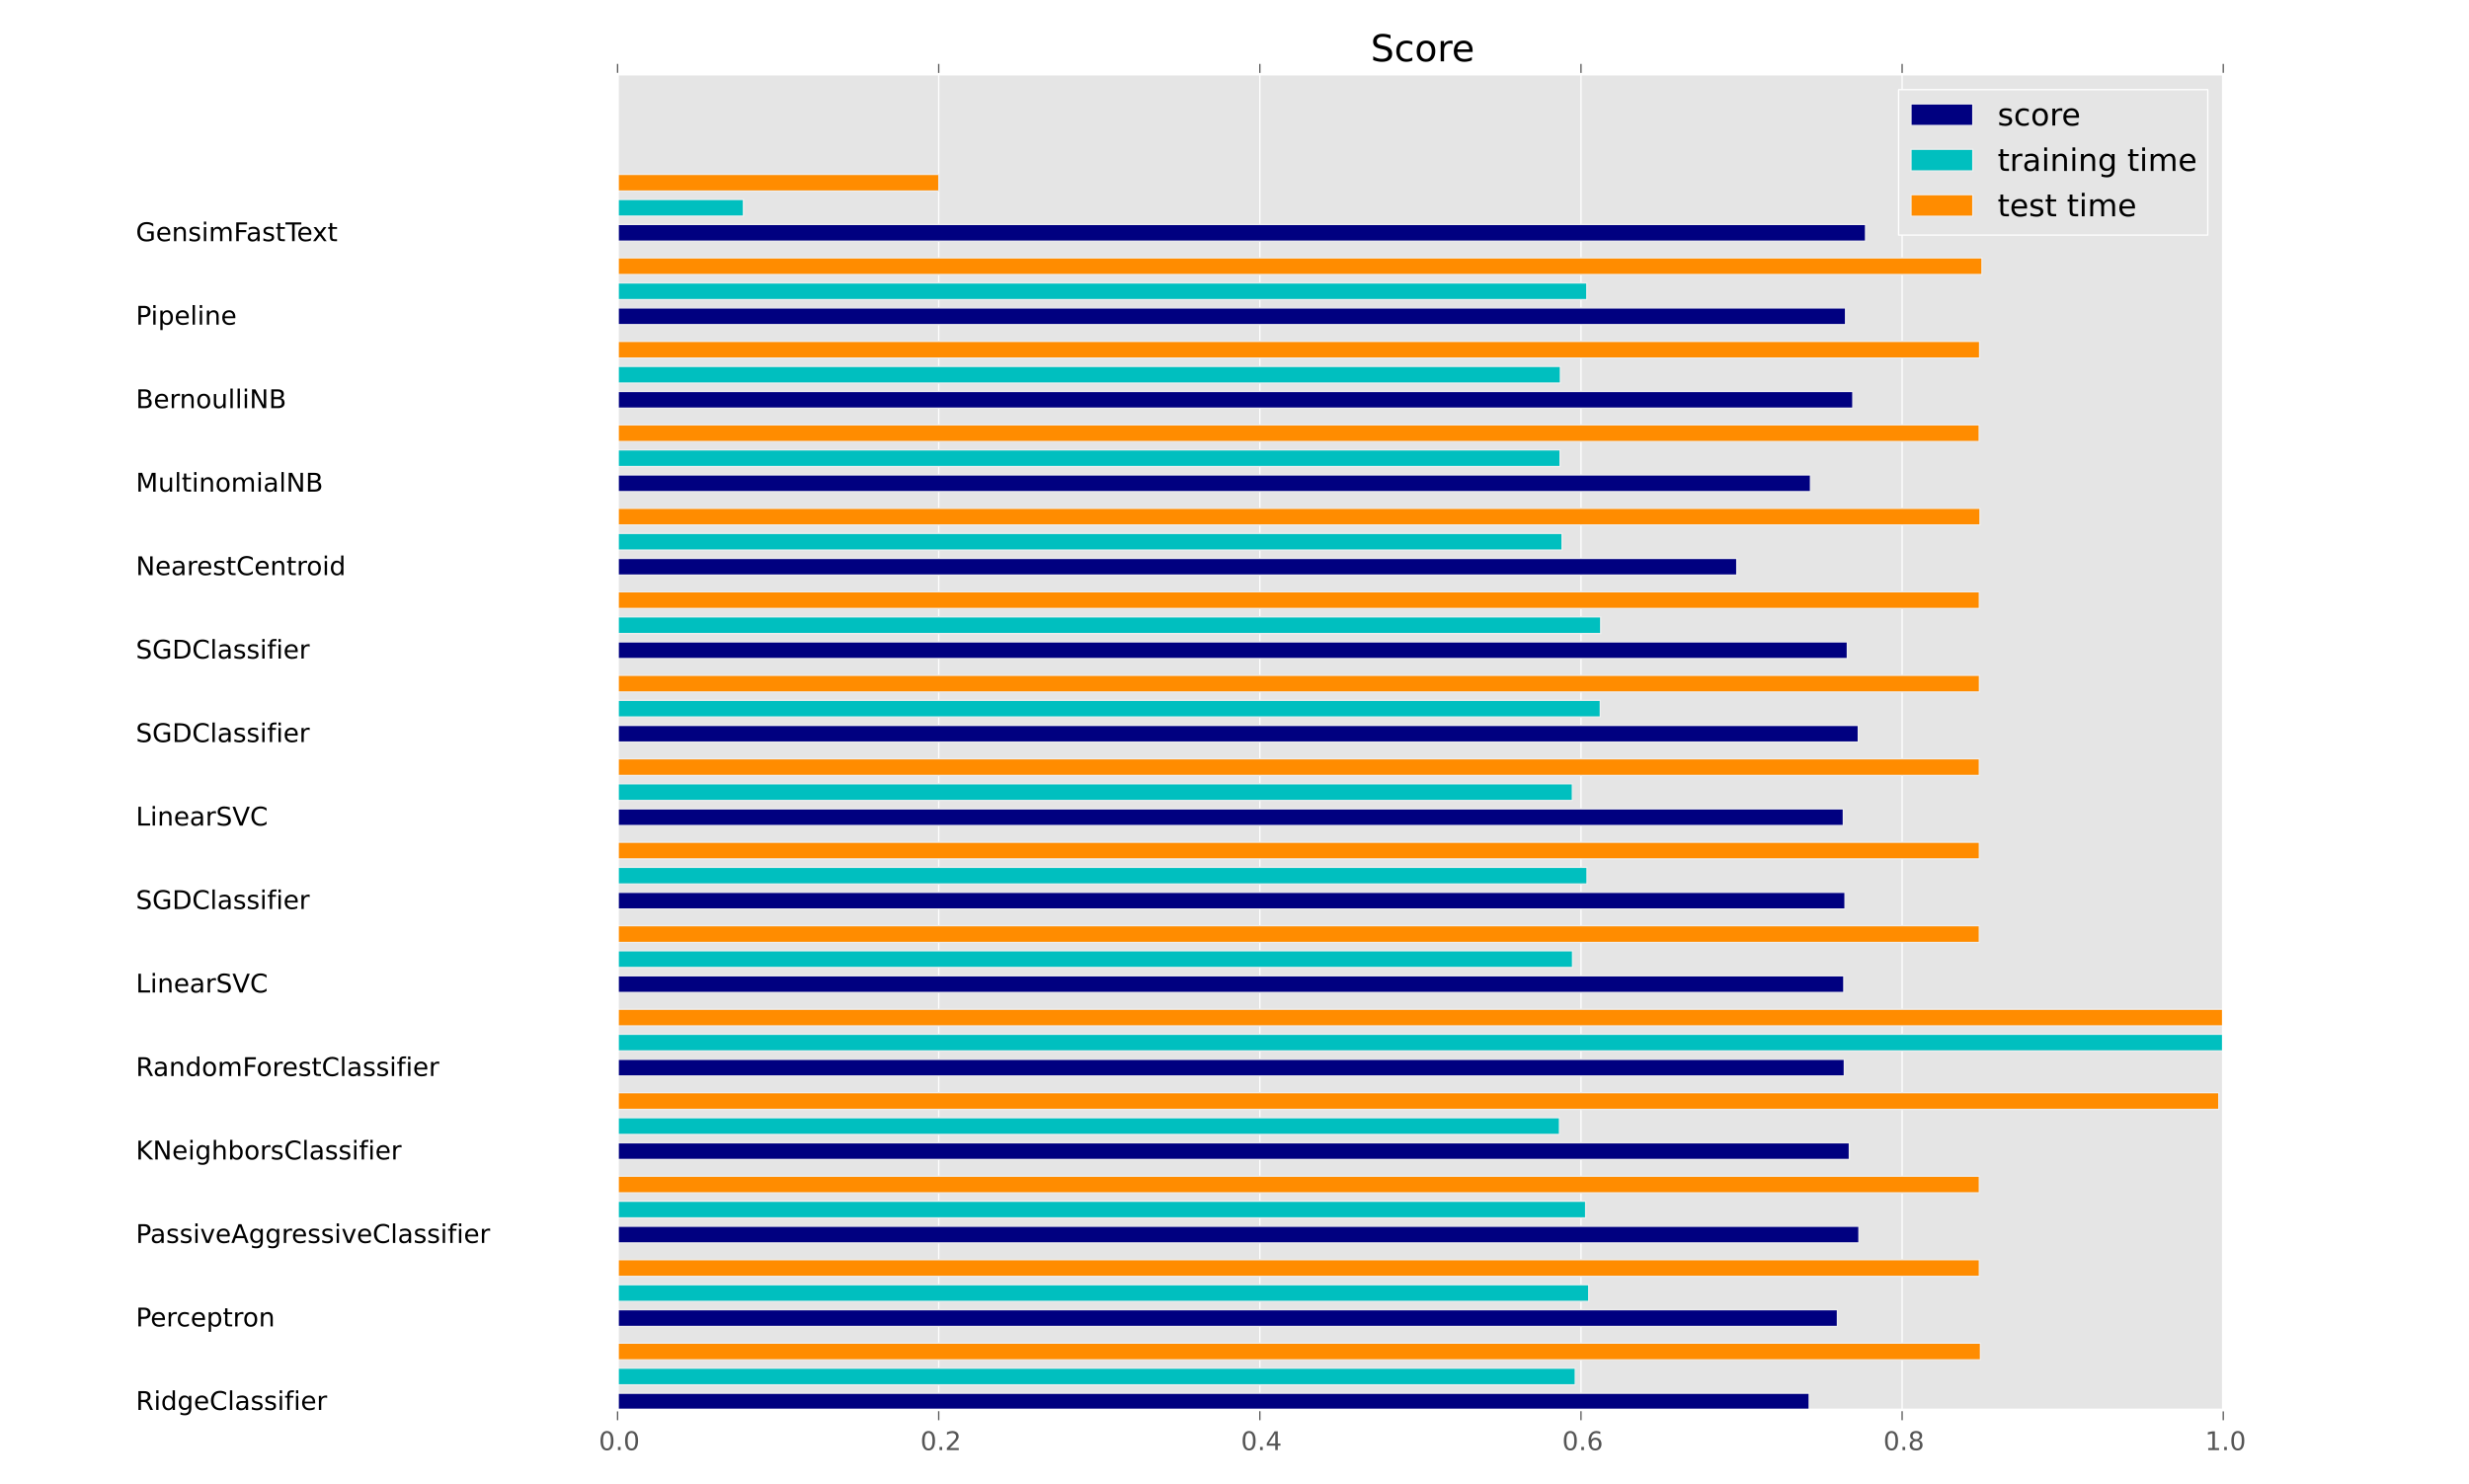<?xml version="1.0" encoding="utf-8" standalone="no"?>
<!DOCTYPE svg PUBLIC "-//W3C//DTD SVG 1.1//EN"
  "http://www.w3.org/Graphics/SVG/1.1/DTD/svg11.dtd">
<!-- Created with matplotlib (http://matplotlib.org/) -->
<svg height="576pt" version="1.1" viewBox="0 0 958 576" width="958pt" xmlns="http://www.w3.org/2000/svg" xmlns:xlink="http://www.w3.org/1999/xlink">
 <defs>
  <style type="text/css">
*{stroke-linecap:butt;stroke-linejoin:round;}
  </style>
 </defs>
 <g id="figure_1">
  <g id="patch_1">
   <path d="
M0 576
L958.5 576
L958.5 0
L0 0
z
" style="fill:#ffffff;"/>
  </g>
  <g id="axes_1">
   <g id="patch_2">
    <path d="
M239.625 547.2
L862.65 547.2
L862.65 28.8
L239.625 28.8
z
" style="fill:#e5e5e5;"/>
   </g>
   <g id="matplotlib.axis_1">
    <g id="xtick_1">
     <g id="line2d_1">
      <path clip-path="url(#pd16f9bd86c)" d="
M239.625 547.2
L239.625 28.8" style="fill:none;stroke:#ffffff;stroke-linecap:square;stroke-width:0.5;"/>
     </g>
     <g id="line2d_2">
      <defs>
       <path d="
M0 0
L0 4" id="m64c3aef5f4" style="stroke:#555555;stroke-width:0.5;"/>
      </defs>
      <g>
       <use style="fill:#555555;stroke:#555555;stroke-width:0.5;" x="239.625" xlink:href="#m64c3aef5f4" y="547.2"/>
      </g>
     </g>
     <g id="line2d_3">
      <defs>
       <path d="
M0 0
L0 -4" id="m91191bb255" style="stroke:#555555;stroke-width:0.5;"/>
      </defs>
      <g>
       <use style="fill:#555555;stroke:#555555;stroke-width:0.5;" x="239.625" xlink:href="#m91191bb255" y="28.8"/>
      </g>
     </g>
     <g id="text_1">
      <!-- 0.0 -->
      <defs>
       <path d="
M31.781 66.406
Q24.172 66.406 20.328 58.906
Q16.5 51.422 16.5 36.375
Q16.5 21.391 20.328 13.891
Q24.172 6.391 31.781 6.391
Q39.453 6.391 43.281 13.891
Q47.125 21.391 47.125 36.375
Q47.125 51.422 43.281 58.906
Q39.453 66.406 31.781 66.406
M31.781 74.219
Q44.047 74.219 50.516 64.516
Q56.984 54.828 56.984 36.375
Q56.984 17.969 50.516 8.266
Q44.047 -1.422 31.781 -1.422
Q19.531 -1.422 13.062 8.266
Q6.594 17.969 6.594 36.375
Q6.594 54.828 13.062 64.516
Q19.531 74.219 31.781 74.219" id="BitstreamVeraSans-Roman-30"/>
       <path d="
M10.688 12.406
L21 12.406
L21 0
L10.688 0
z
" id="BitstreamVeraSans-Roman-2e"/>
      </defs>
      <g style="fill:#555555;" transform="translate(232.335 562.798)scale(0.1 -0.1)">
       <use xlink:href="#BitstreamVeraSans-Roman-30"/>
       <use x="63.623" xlink:href="#BitstreamVeraSans-Roman-2e"/>
       <use x="95.41" xlink:href="#BitstreamVeraSans-Roman-30"/>
      </g>
     </g>
    </g>
    <g id="xtick_2">
     <g id="line2d_4">
      <path clip-path="url(#pd16f9bd86c)" d="
M364.23 547.2
L364.23 28.8" style="fill:none;stroke:#ffffff;stroke-linecap:square;stroke-width:0.5;"/>
     </g>
     <g id="line2d_5">
      <g>
       <use style="fill:#555555;stroke:#555555;stroke-width:0.5;" x="364.23" xlink:href="#m64c3aef5f4" y="547.2"/>
      </g>
     </g>
     <g id="line2d_6">
      <g>
       <use style="fill:#555555;stroke:#555555;stroke-width:0.5;" x="364.23" xlink:href="#m91191bb255" y="28.8"/>
      </g>
     </g>
     <g id="text_2">
      <!-- 0.2 -->
      <defs>
       <path d="
M19.188 8.297
L53.609 8.297
L53.609 0
L7.328 0
L7.328 8.297
Q12.938 14.109 22.625 23.891
Q32.328 33.688 34.812 36.531
Q39.547 41.844 41.422 45.531
Q43.312 49.219 43.312 52.781
Q43.312 58.594 39.234 62.25
Q35.156 65.922 28.609 65.922
Q23.969 65.922 18.812 64.312
Q13.672 62.703 7.812 59.422
L7.812 69.391
Q13.766 71.781 18.938 73
Q24.125 74.219 28.422 74.219
Q39.75 74.219 46.484 68.547
Q53.219 62.891 53.219 53.422
Q53.219 48.922 51.531 44.891
Q49.859 40.875 45.406 35.406
Q44.188 33.984 37.641 27.219
Q31.109 20.453 19.188 8.297" id="BitstreamVeraSans-Roman-32"/>
      </defs>
      <g style="fill:#555555;" transform="translate(357.109 562.798)scale(0.1 -0.1)">
       <use xlink:href="#BitstreamVeraSans-Roman-30"/>
       <use x="63.623" xlink:href="#BitstreamVeraSans-Roman-2e"/>
       <use x="95.41" xlink:href="#BitstreamVeraSans-Roman-32"/>
      </g>
     </g>
    </g>
    <g id="xtick_3">
     <g id="line2d_7">
      <path clip-path="url(#pd16f9bd86c)" d="
M488.835 547.2
L488.835 28.8" style="fill:none;stroke:#ffffff;stroke-linecap:square;stroke-width:0.5;"/>
     </g>
     <g id="line2d_8">
      <g>
       <use style="fill:#555555;stroke:#555555;stroke-width:0.5;" x="488.835" xlink:href="#m64c3aef5f4" y="547.2"/>
      </g>
     </g>
     <g id="line2d_9">
      <g>
       <use style="fill:#555555;stroke:#555555;stroke-width:0.5;" x="488.835" xlink:href="#m91191bb255" y="28.8"/>
      </g>
     </g>
     <g id="text_3">
      <!-- 0.4 -->
      <defs>
       <path d="
M37.797 64.312
L12.891 25.391
L37.797 25.391
z

M35.203 72.906
L47.609 72.906
L47.609 25.391
L58.016 25.391
L58.016 17.188
L47.609 17.188
L47.609 0
L37.797 0
L37.797 17.188
L4.891 17.188
L4.891 26.703
z
" id="BitstreamVeraSans-Roman-34"/>
      </defs>
      <g style="fill:#555555;" transform="translate(481.494 562.798)scale(0.1 -0.1)">
       <use xlink:href="#BitstreamVeraSans-Roman-30"/>
       <use x="63.623" xlink:href="#BitstreamVeraSans-Roman-2e"/>
       <use x="95.41" xlink:href="#BitstreamVeraSans-Roman-34"/>
      </g>
     </g>
    </g>
    <g id="xtick_4">
     <g id="line2d_10">
      <path clip-path="url(#pd16f9bd86c)" d="
M613.44 547.2
L613.44 28.8" style="fill:none;stroke:#ffffff;stroke-linecap:square;stroke-width:0.5;"/>
     </g>
     <g id="line2d_11">
      <g>
       <use style="fill:#555555;stroke:#555555;stroke-width:0.5;" x="613.44" xlink:href="#m64c3aef5f4" y="547.2"/>
      </g>
     </g>
     <g id="line2d_12">
      <g>
       <use style="fill:#555555;stroke:#555555;stroke-width:0.5;" x="613.44" xlink:href="#m91191bb255" y="28.8"/>
      </g>
     </g>
     <g id="text_4">
      <!-- 0.6 -->
      <defs>
       <path d="
M33.016 40.375
Q26.375 40.375 22.484 35.828
Q18.609 31.297 18.609 23.391
Q18.609 15.531 22.484 10.953
Q26.375 6.391 33.016 6.391
Q39.656 6.391 43.531 10.953
Q47.406 15.531 47.406 23.391
Q47.406 31.297 43.531 35.828
Q39.656 40.375 33.016 40.375
M52.594 71.297
L52.594 62.312
Q48.875 64.062 45.094 64.984
Q41.312 65.922 37.594 65.922
Q27.828 65.922 22.672 59.328
Q17.531 52.734 16.797 39.406
Q19.672 43.656 24.016 45.922
Q28.375 48.188 33.594 48.188
Q44.578 48.188 50.953 41.516
Q57.328 34.859 57.328 23.391
Q57.328 12.156 50.688 5.359
Q44.047 -1.422 33.016 -1.422
Q20.359 -1.422 13.672 8.266
Q6.984 17.969 6.984 36.375
Q6.984 53.656 15.188 63.938
Q23.391 74.219 37.203 74.219
Q40.922 74.219 44.703 73.484
Q48.484 72.75 52.594 71.297" id="BitstreamVeraSans-Roman-36"/>
      </defs>
      <g style="fill:#555555;" transform="translate(606.133 562.798)scale(0.1 -0.1)">
       <use xlink:href="#BitstreamVeraSans-Roman-30"/>
       <use x="63.623" xlink:href="#BitstreamVeraSans-Roman-2e"/>
       <use x="95.41" xlink:href="#BitstreamVeraSans-Roman-36"/>
      </g>
     </g>
    </g>
    <g id="xtick_5">
     <g id="line2d_13">
      <path clip-path="url(#pd16f9bd86c)" d="
M738.045 547.2
L738.045 28.8" style="fill:none;stroke:#ffffff;stroke-linecap:square;stroke-width:0.5;"/>
     </g>
     <g id="line2d_14">
      <g>
       <use style="fill:#555555;stroke:#555555;stroke-width:0.5;" x="738.045" xlink:href="#m64c3aef5f4" y="547.2"/>
      </g>
     </g>
     <g id="line2d_15">
      <g>
       <use style="fill:#555555;stroke:#555555;stroke-width:0.5;" x="738.045" xlink:href="#m91191bb255" y="28.8"/>
      </g>
     </g>
     <g id="text_5">
      <!-- 0.8 -->
      <defs>
       <path d="
M31.781 34.625
Q24.75 34.625 20.719 30.859
Q16.703 27.094 16.703 20.516
Q16.703 13.922 20.719 10.156
Q24.75 6.391 31.781 6.391
Q38.812 6.391 42.859 10.172
Q46.922 13.969 46.922 20.516
Q46.922 27.094 42.891 30.859
Q38.875 34.625 31.781 34.625
M21.922 38.812
Q15.578 40.375 12.031 44.719
Q8.5 49.078 8.5 55.328
Q8.5 64.062 14.719 69.141
Q20.953 74.219 31.781 74.219
Q42.672 74.219 48.875 69.141
Q55.078 64.062 55.078 55.328
Q55.078 49.078 51.531 44.719
Q48 40.375 41.703 38.812
Q48.828 37.156 52.797 32.312
Q56.781 27.484 56.781 20.516
Q56.781 9.906 50.312 4.234
Q43.844 -1.422 31.781 -1.422
Q19.734 -1.422 13.25 4.234
Q6.781 9.906 6.781 20.516
Q6.781 27.484 10.781 32.312
Q14.797 37.156 21.922 38.812
M18.312 54.391
Q18.312 48.734 21.844 45.562
Q25.391 42.391 31.781 42.391
Q38.141 42.391 41.719 45.562
Q45.312 48.734 45.312 54.391
Q45.312 60.062 41.719 63.234
Q38.141 66.406 31.781 66.406
Q25.391 66.406 21.844 63.234
Q18.312 60.062 18.312 54.391" id="BitstreamVeraSans-Roman-38"/>
      </defs>
      <g style="fill:#555555;" transform="translate(730.765 562.798)scale(0.1 -0.1)">
       <use xlink:href="#BitstreamVeraSans-Roman-30"/>
       <use x="63.623" xlink:href="#BitstreamVeraSans-Roman-2e"/>
       <use x="95.41" xlink:href="#BitstreamVeraSans-Roman-38"/>
      </g>
     </g>
    </g>
    <g id="xtick_6">
     <g id="line2d_16">
      <path clip-path="url(#pd16f9bd86c)" d="
M862.65 547.2
L862.65 28.8" style="fill:none;stroke:#ffffff;stroke-linecap:square;stroke-width:0.5;"/>
     </g>
     <g id="line2d_17">
      <g>
       <use style="fill:#555555;stroke:#555555;stroke-width:0.5;" x="862.65" xlink:href="#m64c3aef5f4" y="547.2"/>
      </g>
     </g>
     <g id="line2d_18">
      <g>
       <use style="fill:#555555;stroke:#555555;stroke-width:0.5;" x="862.65" xlink:href="#m91191bb255" y="28.8"/>
      </g>
     </g>
     <g id="text_6">
      <!-- 1.0 -->
      <defs>
       <path d="
M12.406 8.297
L28.516 8.297
L28.516 63.922
L10.984 60.406
L10.984 69.391
L28.422 72.906
L38.281 72.906
L38.281 8.297
L54.391 8.297
L54.391 0
L12.406 0
z
" id="BitstreamVeraSans-Roman-31"/>
      </defs>
      <g style="fill:#555555;" transform="translate(855.58 562.798)scale(0.1 -0.1)">
       <use xlink:href="#BitstreamVeraSans-Roman-31"/>
       <use x="63.623" xlink:href="#BitstreamVeraSans-Roman-2e"/>
       <use x="95.41" xlink:href="#BitstreamVeraSans-Roman-30"/>
      </g>
     </g>
    </g>
   </g>
   <g id="matplotlib.axis_2"/>
   <g id="patch_3">
    <path clip-path="url(#pd16f9bd86c)" d="
M239.625 547.2
L701.994 547.2
L701.994 540.72
L239.625 540.72
z
" style="fill:#000080;stroke:#eeeeee;stroke-linejoin:miter;stroke-width:0.5;"/>
   </g>
   <g id="patch_4">
    <path clip-path="url(#pd16f9bd86c)" d="
M239.625 514.8
L712.936 514.8
L712.936 508.32
L239.625 508.32
z
" style="fill:#000080;stroke:#eeeeee;stroke-linejoin:miter;stroke-width:0.5;"/>
   </g>
   <g id="patch_5">
    <path clip-path="url(#pd16f9bd86c)" d="
M239.625 482.4
L721.287 482.4
L721.287 475.92
L239.625 475.92
z
" style="fill:#000080;stroke:#eeeeee;stroke-linejoin:miter;stroke-width:0.5;"/>
   </g>
   <g id="patch_6">
    <path clip-path="url(#pd16f9bd86c)" d="
M239.625 450
L717.562 450
L717.562 443.52
L239.625 443.52
z
" style="fill:#000080;stroke:#eeeeee;stroke-linejoin:miter;stroke-width:0.5;"/>
   </g>
   <g id="patch_7">
    <path clip-path="url(#pd16f9bd86c)" d="
M239.625 417.6
L715.613 417.6
L715.613 411.12
L239.625 411.12
z
" style="fill:#000080;stroke:#eeeeee;stroke-linejoin:miter;stroke-width:0.5;"/>
   </g>
   <g id="patch_8">
    <path clip-path="url(#pd16f9bd86c)" d="
M239.625 385.2
L715.421 385.2
L715.421 378.72
L239.625 378.72
z
" style="fill:#000080;stroke:#eeeeee;stroke-linejoin:miter;stroke-width:0.5;"/>
   </g>
   <g id="patch_9">
    <path clip-path="url(#pd16f9bd86c)" d="
M239.625 352.8
L715.886 352.8
L715.886 346.32
L239.625 346.32
z
" style="fill:#000080;stroke:#eeeeee;stroke-linejoin:miter;stroke-width:0.5;"/>
   </g>
   <g id="patch_10">
    <path clip-path="url(#pd16f9bd86c)" d="
M239.625 320.4
L715.229 320.4
L715.229 313.92
L239.625 313.92
z
" style="fill:#000080;stroke:#eeeeee;stroke-linejoin:miter;stroke-width:0.5;"/>
   </g>
   <g id="patch_11">
    <path clip-path="url(#pd16f9bd86c)" d="
M239.625 288
L721.038 288
L721.038 281.52
L239.625 281.52
z
" style="fill:#000080;stroke:#eeeeee;stroke-linejoin:miter;stroke-width:0.5;"/>
   </g>
   <g id="patch_12">
    <path clip-path="url(#pd16f9bd86c)" d="
M239.625 255.6
L716.784 255.6
L716.784 249.12
L239.625 249.12
z
" style="fill:#000080;stroke:#eeeeee;stroke-linejoin:miter;stroke-width:0.5;"/>
   </g>
   <g id="patch_13">
    <path clip-path="url(#pd16f9bd86c)" d="
M239.625 223.2
L673.896 223.2
L673.896 216.72
L239.625 216.72
z
" style="fill:#000080;stroke:#eeeeee;stroke-linejoin:miter;stroke-width:0.5;"/>
   </g>
   <g id="patch_14">
    <path clip-path="url(#pd16f9bd86c)" d="
M239.625 190.8
L702.491 190.8
L702.491 184.32
L239.625 184.32
z
" style="fill:#000080;stroke:#eeeeee;stroke-linejoin:miter;stroke-width:0.5;"/>
   </g>
   <g id="patch_15">
    <path clip-path="url(#pd16f9bd86c)" d="
M239.625 158.4
L718.921 158.4
L718.921 151.92
L239.625 151.92
z
" style="fill:#000080;stroke:#eeeeee;stroke-linejoin:miter;stroke-width:0.5;"/>
   </g>
   <g id="patch_16">
    <path clip-path="url(#pd16f9bd86c)" d="
M239.625 126
L716.103 126
L716.103 119.52
L239.625 119.52
z
" style="fill:#000080;stroke:#eeeeee;stroke-linejoin:miter;stroke-width:0.5;"/>
   </g>
   <g id="patch_17">
    <path clip-path="url(#pd16f9bd86c)" d="
M239.625 93.6
L723.855 93.6
L723.855 87.12
L239.625 87.12
z
" style="fill:#000080;stroke:#eeeeee;stroke-linejoin:miter;stroke-width:0.5;"/>
   </g>
   <g id="patch_18">
    <path clip-path="url(#pd16f9bd86c)" d="
M239.625 537.48
L611.22 537.48
L611.22 531
L239.625 531
z
" style="fill:#00bfbf;stroke:#eeeeee;stroke-linejoin:miter;stroke-width:0.5;"/>
   </g>
   <g id="patch_19">
    <path clip-path="url(#pd16f9bd86c)" d="
M239.625 505.08
L616.454 505.08
L616.454 498.6
L239.625 498.6
z
" style="fill:#00bfbf;stroke:#eeeeee;stroke-linejoin:miter;stroke-width:0.5;"/>
   </g>
   <g id="patch_20">
    <path clip-path="url(#pd16f9bd86c)" d="
M239.625 472.68
L615.258 472.68
L615.258 466.2
L239.625 466.2
z
" style="fill:#00bfbf;stroke:#eeeeee;stroke-linejoin:miter;stroke-width:0.5;"/>
   </g>
   <g id="patch_21">
    <path clip-path="url(#pd16f9bd86c)" d="
M239.625 440.28
L605.095 440.28
L605.095 433.8
L239.625 433.8
z
" style="fill:#00bfbf;stroke:#eeeeee;stroke-linejoin:miter;stroke-width:0.5;"/>
   </g>
   <g id="patch_22">
    <path clip-path="url(#pd16f9bd86c)" d="
M239.625 407.88
L862.65 407.88
L862.65 401.4
L239.625 401.4
z
" style="fill:#00bfbf;stroke:#eeeeee;stroke-linejoin:miter;stroke-width:0.5;"/>
   </g>
   <g id="patch_23">
    <path clip-path="url(#pd16f9bd86c)" d="
M239.625 375.48
L610.169 375.48
L610.169 369
L239.625 369
z
" style="fill:#00bfbf;stroke:#eeeeee;stroke-linejoin:miter;stroke-width:0.5;"/>
   </g>
   <g id="patch_24">
    <path clip-path="url(#pd16f9bd86c)" d="
M239.625 343.08
L615.781 343.08
L615.781 336.6
L239.625 336.6
z
" style="fill:#00bfbf;stroke:#eeeeee;stroke-linejoin:miter;stroke-width:0.5;"/>
   </g>
   <g id="patch_25">
    <path clip-path="url(#pd16f9bd86c)" d="
M239.625 310.68
L610.102 310.68
L610.102 304.2
L239.625 304.2
z
" style="fill:#00bfbf;stroke:#eeeeee;stroke-linejoin:miter;stroke-width:0.5;"/>
   </g>
   <g id="patch_26">
    <path clip-path="url(#pd16f9bd86c)" d="
M239.625 278.28
L620.934 278.28
L620.934 271.8
L239.625 271.8
z
" style="fill:#00bfbf;stroke:#eeeeee;stroke-linejoin:miter;stroke-width:0.5;"/>
   </g>
   <g id="patch_27">
    <path clip-path="url(#pd16f9bd86c)" d="
M239.625 245.88
L621.101 245.88
L621.101 239.4
L239.625 239.4
z
" style="fill:#00bfbf;stroke:#eeeeee;stroke-linejoin:miter;stroke-width:0.5;"/>
   </g>
   <g id="patch_28">
    <path clip-path="url(#pd16f9bd86c)" d="
M239.625 213.48
L606.103 213.48
L606.103 207
L239.625 207
z
" style="fill:#00bfbf;stroke:#eeeeee;stroke-linejoin:miter;stroke-width:0.5;"/>
   </g>
   <g id="patch_29">
    <path clip-path="url(#pd16f9bd86c)" d="
M239.625 181.08
L605.323 181.08
L605.323 174.6
L239.625 174.6
z
" style="fill:#00bfbf;stroke:#eeeeee;stroke-linejoin:miter;stroke-width:0.5;"/>
   </g>
   <g id="patch_30">
    <path clip-path="url(#pd16f9bd86c)" d="
M239.625 148.68
L605.454 148.68
L605.454 142.2
L239.625 142.2
z
" style="fill:#00bfbf;stroke:#eeeeee;stroke-linejoin:miter;stroke-width:0.5;"/>
   </g>
   <g id="patch_31">
    <path clip-path="url(#pd16f9bd86c)" d="
M239.625 116.28
L615.708 116.28
L615.708 109.8
L239.625 109.8
z
" style="fill:#00bfbf;stroke:#eeeeee;stroke-linejoin:miter;stroke-width:0.5;"/>
   </g>
   <g id="patch_32">
    <path clip-path="url(#pd16f9bd86c)" d="
M239.625 83.88
L288.468 83.88
L288.468 77.4
L239.625 77.4
z
" style="fill:#00bfbf;stroke:#eeeeee;stroke-linejoin:miter;stroke-width:0.5;"/>
   </g>
   <g id="patch_33">
    <path clip-path="url(#pd16f9bd86c)" d="
M239.625 527.76
L768.444 527.76
L768.444 521.28
L239.625 521.28
z
" style="fill:#ff8c00;stroke:#eeeeee;stroke-linejoin:miter;stroke-width:0.5;"/>
   </g>
   <g id="patch_34">
    <path clip-path="url(#pd16f9bd86c)" d="
M239.625 495.36
L768.011 495.36
L768.011 488.88
L239.625 488.88
z
" style="fill:#ff8c00;stroke:#eeeeee;stroke-linejoin:miter;stroke-width:0.5;"/>
   </g>
   <g id="patch_35">
    <path clip-path="url(#pd16f9bd86c)" d="
M239.625 462.96
L768.006 462.96
L768.006 456.48
L239.625 456.48
z
" style="fill:#ff8c00;stroke:#eeeeee;stroke-linejoin:miter;stroke-width:0.5;"/>
   </g>
   <g id="patch_36">
    <path clip-path="url(#pd16f9bd86c)" d="
M239.625 430.56
L860.925 430.56
L860.925 424.08
L239.625 424.08
z
" style="fill:#ff8c00;stroke:#eeeeee;stroke-linejoin:miter;stroke-width:0.5;"/>
   </g>
   <g id="patch_37">
    <path clip-path="url(#pd16f9bd86c)" d="
M239.625 398.16
L862.65 398.16
L862.65 391.68
L239.625 391.68
z
" style="fill:#ff8c00;stroke:#eeeeee;stroke-linejoin:miter;stroke-width:0.5;"/>
   </g>
   <g id="patch_38">
    <path clip-path="url(#pd16f9bd86c)" d="
M239.625 365.76
L768 365.76
L768 359.28
L239.625 359.28
z
" style="fill:#ff8c00;stroke:#eeeeee;stroke-linejoin:miter;stroke-width:0.5;"/>
   </g>
   <g id="patch_39">
    <path clip-path="url(#pd16f9bd86c)" d="
M239.625 333.36
L768.014 333.36
L768.014 326.88
L239.625 326.88
z
" style="fill:#ff8c00;stroke:#eeeeee;stroke-linejoin:miter;stroke-width:0.5;"/>
   </g>
   <g id="patch_40">
    <path clip-path="url(#pd16f9bd86c)" d="
M239.625 300.96
L768.006 300.96
L768.006 294.48
L239.625 294.48
z
" style="fill:#ff8c00;stroke:#eeeeee;stroke-linejoin:miter;stroke-width:0.5;"/>
   </g>
   <g id="patch_41">
    <path clip-path="url(#pd16f9bd86c)" d="
M239.625 268.56
L768.049 268.56
L768.049 262.08
L239.625 262.08
z
" style="fill:#ff8c00;stroke:#eeeeee;stroke-linejoin:miter;stroke-width:0.5;"/>
   </g>
   <g id="patch_42">
    <path clip-path="url(#pd16f9bd86c)" d="
M239.625 236.16
L768.007 236.16
L768.007 229.68
L239.625 229.68
z
" style="fill:#ff8c00;stroke:#eeeeee;stroke-linejoin:miter;stroke-width:0.5;"/>
   </g>
   <g id="patch_43">
    <path clip-path="url(#pd16f9bd86c)" d="
M239.625 203.76
L768.272 203.76
L768.272 197.28
L239.625 197.28
z
" style="fill:#ff8c00;stroke:#eeeeee;stroke-linejoin:miter;stroke-width:0.5;"/>
   </g>
   <g id="patch_44">
    <path clip-path="url(#pd16f9bd86c)" d="
M239.625 171.36
L767.948 171.36
L767.948 164.88
L239.625 164.88
z
" style="fill:#ff8c00;stroke:#eeeeee;stroke-linejoin:miter;stroke-width:0.5;"/>
   </g>
   <g id="patch_45">
    <path clip-path="url(#pd16f9bd86c)" d="
M239.625 138.96
L768.111 138.96
L768.111 132.48
L239.625 132.48
z
" style="fill:#ff8c00;stroke:#eeeeee;stroke-linejoin:miter;stroke-width:0.5;"/>
   </g>
   <g id="patch_46">
    <path clip-path="url(#pd16f9bd86c)" d="
M239.625 106.56
L769.03 106.56
L769.03 100.08
L239.625 100.08
z
" style="fill:#ff8c00;stroke:#eeeeee;stroke-linejoin:miter;stroke-width:0.5;"/>
   </g>
   <g id="patch_47">
    <path clip-path="url(#pd16f9bd86c)" d="
M239.625 74.16
L364.276 74.16
L364.276 67.68
L239.625 67.68
z
" style="fill:#ff8c00;stroke:#eeeeee;stroke-linejoin:miter;stroke-width:0.5;"/>
   </g>
   <g id="patch_48">
    <path d="
M239.625 28.8
L862.65 28.8" style="fill:none;stroke:#ffffff;stroke-linecap:square;stroke-linejoin:miter;"/>
   </g>
   <g id="patch_49">
    <path d="
M862.65 547.2
L862.65 28.8" style="fill:none;stroke:#ffffff;stroke-linecap:square;stroke-linejoin:miter;"/>
   </g>
   <g id="patch_50">
    <path d="
M239.625 547.2
L862.65 547.2" style="fill:none;stroke:#ffffff;stroke-linecap:square;stroke-linejoin:miter;"/>
   </g>
   <g id="patch_51">
    <path d="
M239.625 547.2
L239.625 28.8" style="fill:none;stroke:#ffffff;stroke-linecap:square;stroke-linejoin:miter;"/>
   </g>
   <g id="text_7">
    <!-- RidgeClassifier -->
    <defs>
     <path d="
M41.109 46.297
Q39.594 47.172 37.812 47.578
Q36.031 48 33.891 48
Q26.266 48 22.188 43.047
Q18.109 38.094 18.109 28.812
L18.109 0
L9.078 0
L9.078 54.688
L18.109 54.688
L18.109 46.188
Q20.953 51.172 25.484 53.578
Q30.031 56 36.531 56
Q37.453 56 38.578 55.875
Q39.703 55.766 41.062 55.516
z
" id="BitstreamVeraSans-Roman-72"/>
     <path d="
M64.406 67.281
L64.406 56.891
Q59.422 61.531 53.781 63.812
Q48.141 66.109 41.797 66.109
Q29.297 66.109 22.656 58.469
Q16.016 50.828 16.016 36.375
Q16.016 21.969 22.656 14.328
Q29.297 6.688 41.797 6.688
Q48.141 6.688 53.781 8.984
Q59.422 11.281 64.406 15.922
L64.406 5.609
Q59.234 2.094 53.438 0.328
Q47.656 -1.422 41.219 -1.422
Q24.656 -1.422 15.125 8.703
Q5.609 18.844 5.609 36.375
Q5.609 53.953 15.125 64.078
Q24.656 74.219 41.219 74.219
Q47.75 74.219 53.531 72.484
Q59.328 70.75 64.406 67.281" id="BitstreamVeraSans-Roman-43"/>
     <path d="
M44.391 34.188
Q47.562 33.109 50.562 29.594
Q53.562 26.078 56.594 19.922
L66.609 0
L56 0
L46.688 18.703
Q43.062 26.031 39.672 28.422
Q36.281 30.812 30.422 30.812
L19.672 30.812
L19.672 0
L9.812 0
L9.812 72.906
L32.078 72.906
Q44.578 72.906 50.734 67.672
Q56.891 62.453 56.891 51.906
Q56.891 45.016 53.688 40.469
Q50.484 35.938 44.391 34.188
M19.672 64.797
L19.672 38.922
L32.078 38.922
Q39.203 38.922 42.844 42.219
Q46.484 45.516 46.484 51.906
Q46.484 58.297 42.844 61.547
Q39.203 64.797 32.078 64.797
z
" id="BitstreamVeraSans-Roman-52"/>
     <path d="
M9.422 54.688
L18.406 54.688
L18.406 0
L9.422 0
z

M9.422 75.984
L18.406 75.984
L18.406 64.594
L9.422 64.594
z
" id="BitstreamVeraSans-Roman-69"/>
     <path d="
M9.422 75.984
L18.406 75.984
L18.406 0
L9.422 0
z
" id="BitstreamVeraSans-Roman-6c"/>
     <path d="
M56.203 29.594
L56.203 25.203
L14.891 25.203
Q15.484 15.922 20.484 11.062
Q25.484 6.203 34.422 6.203
Q39.594 6.203 44.453 7.469
Q49.312 8.734 54.109 11.281
L54.109 2.781
Q49.266 0.734 44.188 -0.344
Q39.109 -1.422 33.891 -1.422
Q20.797 -1.422 13.156 6.188
Q5.516 13.812 5.516 26.812
Q5.516 40.234 12.766 48.109
Q20.016 56 32.328 56
Q43.359 56 49.781 48.891
Q56.203 41.797 56.203 29.594
M47.219 32.234
Q47.125 39.594 43.094 43.984
Q39.062 48.391 32.422 48.391
Q24.906 48.391 20.391 44.141
Q15.875 39.891 15.188 32.172
z
" id="BitstreamVeraSans-Roman-65"/>
     <path d="
M45.406 46.391
L45.406 75.984
L54.391 75.984
L54.391 0
L45.406 0
L45.406 8.203
Q42.578 3.328 38.25 0.953
Q33.938 -1.422 27.875 -1.422
Q17.969 -1.422 11.734 6.484
Q5.516 14.406 5.516 27.297
Q5.516 40.188 11.734 48.094
Q17.969 56 27.875 56
Q33.938 56 38.25 53.625
Q42.578 51.266 45.406 46.391
M14.797 27.297
Q14.797 17.391 18.875 11.75
Q22.953 6.109 30.078 6.109
Q37.203 6.109 41.297 11.75
Q45.406 17.391 45.406 27.297
Q45.406 37.203 41.297 42.844
Q37.203 48.484 30.078 48.484
Q22.953 48.484 18.875 42.844
Q14.797 37.203 14.797 27.297" id="BitstreamVeraSans-Roman-64"/>
     <path d="
M45.406 27.984
Q45.406 37.75 41.375 43.109
Q37.359 48.484 30.078 48.484
Q22.859 48.484 18.828 43.109
Q14.797 37.75 14.797 27.984
Q14.797 18.266 18.828 12.891
Q22.859 7.516 30.078 7.516
Q37.359 7.516 41.375 12.891
Q45.406 18.266 45.406 27.984
M54.391 6.781
Q54.391 -7.172 48.188 -13.984
Q42 -20.797 29.203 -20.797
Q24.469 -20.797 20.266 -20.094
Q16.062 -19.391 12.109 -17.922
L12.109 -9.188
Q16.062 -11.328 19.922 -12.344
Q23.781 -13.375 27.781 -13.375
Q36.625 -13.375 41.016 -8.766
Q45.406 -4.156 45.406 5.172
L45.406 9.625
Q42.625 4.781 38.281 2.391
Q33.938 0 27.875 0
Q17.828 0 11.672 7.656
Q5.516 15.328 5.516 27.984
Q5.516 40.672 11.672 48.328
Q17.828 56 27.875 56
Q33.938 56 38.281 53.609
Q42.625 51.219 45.406 46.391
L45.406 54.688
L54.391 54.688
z
" id="BitstreamVeraSans-Roman-67"/>
     <path d="
M37.109 75.984
L37.109 68.5
L28.516 68.5
Q23.688 68.5 21.797 66.547
Q19.922 64.594 19.922 59.516
L19.922 54.688
L34.719 54.688
L34.719 47.703
L19.922 47.703
L19.922 0
L10.891 0
L10.891 47.703
L2.297 47.703
L2.297 54.688
L10.891 54.688
L10.891 58.5
Q10.891 67.625 15.141 71.797
Q19.391 75.984 28.609 75.984
z
" id="BitstreamVeraSans-Roman-66"/>
     <path d="
M34.281 27.484
Q23.391 27.484 19.188 25
Q14.984 22.516 14.984 16.5
Q14.984 11.719 18.141 8.906
Q21.297 6.109 26.703 6.109
Q34.188 6.109 38.703 11.406
Q43.219 16.703 43.219 25.484
L43.219 27.484
z

M52.203 31.203
L52.203 0
L43.219 0
L43.219 8.297
Q40.141 3.328 35.547 0.953
Q30.953 -1.422 24.312 -1.422
Q15.922 -1.422 10.953 3.297
Q6 8.016 6 15.922
Q6 25.141 12.172 29.828
Q18.359 34.516 30.609 34.516
L43.219 34.516
L43.219 35.406
Q43.219 41.609 39.141 45
Q35.062 48.391 27.688 48.391
Q23 48.391 18.547 47.266
Q14.109 46.141 10.016 43.891
L10.016 52.203
Q14.938 54.109 19.578 55.047
Q24.219 56 28.609 56
Q40.484 56 46.344 49.844
Q52.203 43.703 52.203 31.203" id="BitstreamVeraSans-Roman-61"/>
     <path d="
M44.281 53.078
L44.281 44.578
Q40.484 46.531 36.375 47.5
Q32.281 48.484 27.875 48.484
Q21.188 48.484 17.844 46.438
Q14.5 44.391 14.5 40.281
Q14.5 37.156 16.891 35.375
Q19.281 33.594 26.516 31.984
L29.594 31.297
Q39.156 29.25 43.188 25.516
Q47.219 21.781 47.219 15.094
Q47.219 7.469 41.188 3.016
Q35.156 -1.422 24.609 -1.422
Q20.219 -1.422 15.453 -0.562
Q10.688 0.297 5.422 2
L5.422 11.281
Q10.406 8.688 15.234 7.391
Q20.062 6.109 24.812 6.109
Q31.156 6.109 34.562 8.281
Q37.984 10.453 37.984 14.406
Q37.984 18.062 35.516 20.016
Q33.062 21.969 24.703 23.781
L21.578 24.516
Q13.234 26.266 9.516 29.906
Q5.812 33.547 5.812 39.891
Q5.812 47.609 11.281 51.797
Q16.75 56 26.812 56
Q31.781 56 36.172 55.266
Q40.578 54.547 44.281 53.078" id="BitstreamVeraSans-Roman-73"/>
    </defs>
    <g transform="translate(52.718 547.2)scale(0.1 -0.1)">
     <use xlink:href="#BitstreamVeraSans-Roman-52"/>
     <use x="69.482" xlink:href="#BitstreamVeraSans-Roman-69"/>
     <use x="97.266" xlink:href="#BitstreamVeraSans-Roman-64"/>
     <use x="160.742" xlink:href="#BitstreamVeraSans-Roman-67"/>
     <use x="224.219" xlink:href="#BitstreamVeraSans-Roman-65"/>
     <use x="285.742" xlink:href="#BitstreamVeraSans-Roman-43"/>
     <use x="355.566" xlink:href="#BitstreamVeraSans-Roman-6c"/>
     <use x="383.35" xlink:href="#BitstreamVeraSans-Roman-61"/>
     <use x="444.629" xlink:href="#BitstreamVeraSans-Roman-73"/>
     <use x="496.729" xlink:href="#BitstreamVeraSans-Roman-73"/>
     <use x="548.828" xlink:href="#BitstreamVeraSans-Roman-69"/>
     <use x="576.611" xlink:href="#BitstreamVeraSans-Roman-66"/>
     <use x="611.816" xlink:href="#BitstreamVeraSans-Roman-69"/>
     <use x="639.6" xlink:href="#BitstreamVeraSans-Roman-65"/>
     <use x="701.123" xlink:href="#BitstreamVeraSans-Roman-72"/>
    </g>
   </g>
   <g id="text_8">
    <!-- Perceptron -->
    <defs>
     <path d="
M54.891 33.016
L54.891 0
L45.906 0
L45.906 32.719
Q45.906 40.484 42.875 44.328
Q39.844 48.188 33.797 48.188
Q26.516 48.188 22.312 43.547
Q18.109 38.922 18.109 30.906
L18.109 0
L9.078 0
L9.078 54.688
L18.109 54.688
L18.109 46.188
Q21.344 51.125 25.703 53.562
Q30.078 56 35.797 56
Q45.219 56 50.047 50.172
Q54.891 44.344 54.891 33.016" id="BitstreamVeraSans-Roman-6e"/>
     <path d="
M30.609 48.391
Q23.391 48.391 19.188 42.75
Q14.984 37.109 14.984 27.297
Q14.984 17.484 19.156 11.844
Q23.344 6.203 30.609 6.203
Q37.797 6.203 41.984 11.859
Q46.188 17.531 46.188 27.297
Q46.188 37.016 41.984 42.703
Q37.797 48.391 30.609 48.391
M30.609 56
Q42.328 56 49.016 48.375
Q55.719 40.766 55.719 27.297
Q55.719 13.875 49.016 6.219
Q42.328 -1.422 30.609 -1.422
Q18.844 -1.422 12.172 6.219
Q5.516 13.875 5.516 27.297
Q5.516 40.766 12.172 48.375
Q18.844 56 30.609 56" id="BitstreamVeraSans-Roman-6f"/>
     <path d="
M19.672 64.797
L19.672 37.406
L32.078 37.406
Q38.969 37.406 42.719 40.969
Q46.484 44.531 46.484 51.125
Q46.484 57.672 42.719 61.234
Q38.969 64.797 32.078 64.797
z

M9.812 72.906
L32.078 72.906
Q44.344 72.906 50.609 67.359
Q56.891 61.812 56.891 51.125
Q56.891 40.328 50.609 34.812
Q44.344 29.297 32.078 29.297
L19.672 29.297
L19.672 0
L9.812 0
z
" id="BitstreamVeraSans-Roman-50"/>
     <path d="
M48.781 52.594
L48.781 44.188
Q44.969 46.297 41.141 47.344
Q37.312 48.391 33.406 48.391
Q24.656 48.391 19.812 42.844
Q14.984 37.312 14.984 27.297
Q14.984 17.281 19.812 11.734
Q24.656 6.203 33.406 6.203
Q37.312 6.203 41.141 7.25
Q44.969 8.297 48.781 10.406
L48.781 2.094
Q45.016 0.344 40.984 -0.531
Q36.969 -1.422 32.422 -1.422
Q20.062 -1.422 12.781 6.344
Q5.516 14.109 5.516 27.297
Q5.516 40.672 12.859 48.328
Q20.219 56 33.016 56
Q37.156 56 41.109 55.141
Q45.062 54.297 48.781 52.594" id="BitstreamVeraSans-Roman-63"/>
     <path d="
M18.312 70.219
L18.312 54.688
L36.812 54.688
L36.812 47.703
L18.312 47.703
L18.312 18.016
Q18.312 11.328 20.141 9.422
Q21.969 7.516 27.594 7.516
L36.812 7.516
L36.812 0
L27.594 0
Q17.188 0 13.234 3.875
Q9.281 7.766 9.281 18.016
L9.281 47.703
L2.688 47.703
L2.688 54.688
L9.281 54.688
L9.281 70.219
z
" id="BitstreamVeraSans-Roman-74"/>
     <path d="
M18.109 8.203
L18.109 -20.797
L9.078 -20.797
L9.078 54.688
L18.109 54.688
L18.109 46.391
Q20.953 51.266 25.266 53.625
Q29.594 56 35.594 56
Q45.562 56 51.781 48.094
Q58.016 40.188 58.016 27.297
Q58.016 14.406 51.781 6.484
Q45.562 -1.422 35.594 -1.422
Q29.594 -1.422 25.266 0.953
Q20.953 3.328 18.109 8.203
M48.688 27.297
Q48.688 37.203 44.609 42.844
Q40.531 48.484 33.406 48.484
Q26.266 48.484 22.188 42.844
Q18.109 37.203 18.109 27.297
Q18.109 17.391 22.188 11.75
Q26.266 6.109 33.406 6.109
Q40.531 6.109 44.609 11.75
Q48.688 17.391 48.688 27.297" id="BitstreamVeraSans-Roman-70"/>
    </defs>
    <g transform="translate(52.718 514.8)scale(0.1 -0.1)">
     <use xlink:href="#BitstreamVeraSans-Roman-50"/>
     <use x="56.678" xlink:href="#BitstreamVeraSans-Roman-65"/>
     <use x="118.201" xlink:href="#BitstreamVeraSans-Roman-72"/>
     <use x="157.064" xlink:href="#BitstreamVeraSans-Roman-63"/>
     <use x="212.045" xlink:href="#BitstreamVeraSans-Roman-65"/>
     <use x="273.568" xlink:href="#BitstreamVeraSans-Roman-70"/>
     <use x="337.045" xlink:href="#BitstreamVeraSans-Roman-74"/>
     <use x="376.254" xlink:href="#BitstreamVeraSans-Roman-72"/>
     <use x="415.117" xlink:href="#BitstreamVeraSans-Roman-6f"/>
     <use x="476.299" xlink:href="#BitstreamVeraSans-Roman-6e"/>
    </g>
   </g>
   <g id="text_9">
    <!-- PassiveAggressiveClassifier -->
    <defs>
     <path d="
M2.984 54.688
L12.5 54.688
L29.594 8.797
L46.688 54.688
L56.203 54.688
L35.688 0
L23.484 0
z
" id="BitstreamVeraSans-Roman-76"/>
     <path d="
M34.188 63.188
L20.797 26.906
L47.609 26.906
z

M28.609 72.906
L39.797 72.906
L67.578 0
L57.328 0
L50.688 18.703
L17.828 18.703
L11.188 0
L0.781 0
z
" id="BitstreamVeraSans-Roman-41"/>
    </defs>
    <g transform="translate(52.718 482.4)scale(0.1 -0.1)">
     <use xlink:href="#BitstreamVeraSans-Roman-50"/>
     <use x="55.803" xlink:href="#BitstreamVeraSans-Roman-61"/>
     <use x="117.082" xlink:href="#BitstreamVeraSans-Roman-73"/>
     <use x="169.182" xlink:href="#BitstreamVeraSans-Roman-73"/>
     <use x="221.281" xlink:href="#BitstreamVeraSans-Roman-69"/>
     <use x="249.064" xlink:href="#BitstreamVeraSans-Roman-76"/>
     <use x="308.244" xlink:href="#BitstreamVeraSans-Roman-65"/>
     <use x="369.768" xlink:href="#BitstreamVeraSans-Roman-41"/>
     <use x="438.176" xlink:href="#BitstreamVeraSans-Roman-67"/>
     <use x="501.652" xlink:href="#BitstreamVeraSans-Roman-67"/>
     <use x="565.129" xlink:href="#BitstreamVeraSans-Roman-72"/>
     <use x="603.992" xlink:href="#BitstreamVeraSans-Roman-65"/>
     <use x="665.516" xlink:href="#BitstreamVeraSans-Roman-73"/>
     <use x="717.615" xlink:href="#BitstreamVeraSans-Roman-73"/>
     <use x="769.715" xlink:href="#BitstreamVeraSans-Roman-69"/>
     <use x="797.498" xlink:href="#BitstreamVeraSans-Roman-76"/>
     <use x="856.678" xlink:href="#BitstreamVeraSans-Roman-65"/>
     <use x="918.201" xlink:href="#BitstreamVeraSans-Roman-43"/>
     <use x="988.025" xlink:href="#BitstreamVeraSans-Roman-6c"/>
     <use x="1015.809" xlink:href="#BitstreamVeraSans-Roman-61"/>
     <use x="1077.088" xlink:href="#BitstreamVeraSans-Roman-73"/>
     <use x="1129.188" xlink:href="#BitstreamVeraSans-Roman-73"/>
     <use x="1181.287" xlink:href="#BitstreamVeraSans-Roman-69"/>
     <use x="1209.07" xlink:href="#BitstreamVeraSans-Roman-66"/>
     <use x="1244.275" xlink:href="#BitstreamVeraSans-Roman-69"/>
     <use x="1272.059" xlink:href="#BitstreamVeraSans-Roman-65"/>
     <use x="1333.582" xlink:href="#BitstreamVeraSans-Roman-72"/>
    </g>
   </g>
   <g id="text_10">
    <!-- KNeighborsClassifier -->
    <defs>
     <path d="
M9.812 72.906
L23.094 72.906
L55.422 11.922
L55.422 72.906
L64.984 72.906
L64.984 0
L51.703 0
L19.391 60.984
L19.391 0
L9.812 0
z
" id="BitstreamVeraSans-Roman-4e"/>
     <path d="
M48.688 27.297
Q48.688 37.203 44.609 42.844
Q40.531 48.484 33.406 48.484
Q26.266 48.484 22.188 42.844
Q18.109 37.203 18.109 27.297
Q18.109 17.391 22.188 11.75
Q26.266 6.109 33.406 6.109
Q40.531 6.109 44.609 11.75
Q48.688 17.391 48.688 27.297
M18.109 46.391
Q20.953 51.266 25.266 53.625
Q29.594 56 35.594 56
Q45.562 56 51.781 48.094
Q58.016 40.188 58.016 27.297
Q58.016 14.406 51.781 6.484
Q45.562 -1.422 35.594 -1.422
Q29.594 -1.422 25.266 0.953
Q20.953 3.328 18.109 8.203
L18.109 0
L9.078 0
L9.078 75.984
L18.109 75.984
z
" id="BitstreamVeraSans-Roman-62"/>
     <path d="
M9.812 72.906
L19.672 72.906
L19.672 42.094
L52.391 72.906
L65.094 72.906
L28.906 38.922
L67.672 0
L54.688 0
L19.672 35.109
L19.672 0
L9.812 0
z
" id="BitstreamVeraSans-Roman-4b"/>
     <path d="
M54.891 33.016
L54.891 0
L45.906 0
L45.906 32.719
Q45.906 40.484 42.875 44.328
Q39.844 48.188 33.797 48.188
Q26.516 48.188 22.312 43.547
Q18.109 38.922 18.109 30.906
L18.109 0
L9.078 0
L9.078 75.984
L18.109 75.984
L18.109 46.188
Q21.344 51.125 25.703 53.562
Q30.078 56 35.797 56
Q45.219 56 50.047 50.172
Q54.891 44.344 54.891 33.016" id="BitstreamVeraSans-Roman-68"/>
    </defs>
    <g transform="translate(52.718 450.0)scale(0.1 -0.1)">
     <use xlink:href="#BitstreamVeraSans-Roman-4b"/>
     <use x="65.576" xlink:href="#BitstreamVeraSans-Roman-4e"/>
     <use x="140.381" xlink:href="#BitstreamVeraSans-Roman-65"/>
     <use x="201.904" xlink:href="#BitstreamVeraSans-Roman-69"/>
     <use x="229.688" xlink:href="#BitstreamVeraSans-Roman-67"/>
     <use x="293.164" xlink:href="#BitstreamVeraSans-Roman-68"/>
     <use x="356.543" xlink:href="#BitstreamVeraSans-Roman-62"/>
     <use x="420.02" xlink:href="#BitstreamVeraSans-Roman-6f"/>
     <use x="481.201" xlink:href="#BitstreamVeraSans-Roman-72"/>
     <use x="522.314" xlink:href="#BitstreamVeraSans-Roman-73"/>
     <use x="574.414" xlink:href="#BitstreamVeraSans-Roman-43"/>
     <use x="644.238" xlink:href="#BitstreamVeraSans-Roman-6c"/>
     <use x="672.021" xlink:href="#BitstreamVeraSans-Roman-61"/>
     <use x="733.301" xlink:href="#BitstreamVeraSans-Roman-73"/>
     <use x="785.4" xlink:href="#BitstreamVeraSans-Roman-73"/>
     <use x="837.5" xlink:href="#BitstreamVeraSans-Roman-69"/>
     <use x="865.283" xlink:href="#BitstreamVeraSans-Roman-66"/>
     <use x="900.488" xlink:href="#BitstreamVeraSans-Roman-69"/>
     <use x="928.271" xlink:href="#BitstreamVeraSans-Roman-65"/>
     <use x="989.795" xlink:href="#BitstreamVeraSans-Roman-72"/>
    </g>
   </g>
   <g id="text_11">
    <!-- RandomForestClassifier -->
    <defs>
     <path d="
M52 44.188
Q55.375 50.25 60.062 53.125
Q64.75 56 71.094 56
Q79.641 56 84.281 50.016
Q88.922 44.047 88.922 33.016
L88.922 0
L79.891 0
L79.891 32.719
Q79.891 40.578 77.094 44.375
Q74.312 48.188 68.609 48.188
Q61.625 48.188 57.562 43.547
Q53.516 38.922 53.516 30.906
L53.516 0
L44.484 0
L44.484 32.719
Q44.484 40.625 41.703 44.406
Q38.922 48.188 33.109 48.188
Q26.219 48.188 22.156 43.531
Q18.109 38.875 18.109 30.906
L18.109 0
L9.078 0
L9.078 54.688
L18.109 54.688
L18.109 46.188
Q21.188 51.219 25.484 53.609
Q29.781 56 35.688 56
Q41.656 56 45.828 52.969
Q50 49.953 52 44.188" id="BitstreamVeraSans-Roman-6d"/>
     <path d="
M9.812 72.906
L51.703 72.906
L51.703 64.594
L19.672 64.594
L19.672 43.109
L48.578 43.109
L48.578 34.812
L19.672 34.812
L19.672 0
L9.812 0
z
" id="BitstreamVeraSans-Roman-46"/>
    </defs>
    <g transform="translate(52.718 417.6)scale(0.1 -0.1)">
     <use xlink:href="#BitstreamVeraSans-Roman-52"/>
     <use x="67.232" xlink:href="#BitstreamVeraSans-Roman-61"/>
     <use x="128.512" xlink:href="#BitstreamVeraSans-Roman-6e"/>
     <use x="191.891" xlink:href="#BitstreamVeraSans-Roman-64"/>
     <use x="255.367" xlink:href="#BitstreamVeraSans-Roman-6f"/>
     <use x="316.549" xlink:href="#BitstreamVeraSans-Roman-6d"/>
     <use x="413.961" xlink:href="#BitstreamVeraSans-Roman-46"/>
     <use x="467.855" xlink:href="#BitstreamVeraSans-Roman-6f"/>
     <use x="529.037" xlink:href="#BitstreamVeraSans-Roman-72"/>
     <use x="567.9" xlink:href="#BitstreamVeraSans-Roman-65"/>
     <use x="629.424" xlink:href="#BitstreamVeraSans-Roman-73"/>
     <use x="681.523" xlink:href="#BitstreamVeraSans-Roman-74"/>
     <use x="720.732" xlink:href="#BitstreamVeraSans-Roman-43"/>
     <use x="790.557" xlink:href="#BitstreamVeraSans-Roman-6c"/>
     <use x="818.34" xlink:href="#BitstreamVeraSans-Roman-61"/>
     <use x="879.619" xlink:href="#BitstreamVeraSans-Roman-73"/>
     <use x="931.719" xlink:href="#BitstreamVeraSans-Roman-73"/>
     <use x="983.818" xlink:href="#BitstreamVeraSans-Roman-69"/>
     <use x="1011.602" xlink:href="#BitstreamVeraSans-Roman-66"/>
     <use x="1046.807" xlink:href="#BitstreamVeraSans-Roman-69"/>
     <use x="1074.59" xlink:href="#BitstreamVeraSans-Roman-65"/>
     <use x="1136.113" xlink:href="#BitstreamVeraSans-Roman-72"/>
    </g>
   </g>
   <g id="text_12">
    <!-- LinearSVC -->
    <defs>
     <path d="
M53.516 70.516
L53.516 60.891
Q47.906 63.578 42.922 64.891
Q37.938 66.219 33.297 66.219
Q25.25 66.219 20.875 63.094
Q16.5 59.969 16.5 54.203
Q16.5 49.359 19.406 46.891
Q22.312 44.438 30.422 42.922
L36.375 41.703
Q47.406 39.594 52.656 34.297
Q57.906 29 57.906 20.125
Q57.906 9.516 50.797 4.047
Q43.703 -1.422 29.984 -1.422
Q24.812 -1.422 18.969 -0.25
Q13.141 0.922 6.891 3.219
L6.891 13.375
Q12.891 10.016 18.656 8.297
Q24.422 6.594 29.984 6.594
Q38.422 6.594 43.016 9.906
Q47.609 13.234 47.609 19.391
Q47.609 24.75 44.312 27.781
Q41.016 30.812 33.5 32.328
L27.484 33.5
Q16.453 35.688 11.516 40.375
Q6.594 45.062 6.594 53.422
Q6.594 63.094 13.406 68.656
Q20.219 74.219 32.172 74.219
Q37.312 74.219 42.625 73.281
Q47.953 72.359 53.516 70.516" id="BitstreamVeraSans-Roman-53"/>
     <path d="
M9.812 72.906
L19.672 72.906
L19.672 8.297
L55.172 8.297
L55.172 0
L9.812 0
z
" id="BitstreamVeraSans-Roman-4c"/>
     <path d="
M28.609 0
L0.781 72.906
L11.078 72.906
L34.188 11.531
L57.328 72.906
L67.578 72.906
L39.797 0
z
" id="BitstreamVeraSans-Roman-56"/>
    </defs>
    <g transform="translate(52.718 385.2)scale(0.1 -0.1)">
     <use xlink:href="#BitstreamVeraSans-Roman-4c"/>
     <use x="55.713" xlink:href="#BitstreamVeraSans-Roman-69"/>
     <use x="83.496" xlink:href="#BitstreamVeraSans-Roman-6e"/>
     <use x="146.875" xlink:href="#BitstreamVeraSans-Roman-65"/>
     <use x="208.398" xlink:href="#BitstreamVeraSans-Roman-61"/>
     <use x="269.678" xlink:href="#BitstreamVeraSans-Roman-72"/>
     <use x="310.791" xlink:href="#BitstreamVeraSans-Roman-53"/>
     <use x="374.268" xlink:href="#BitstreamVeraSans-Roman-56"/>
     <use x="442.676" xlink:href="#BitstreamVeraSans-Roman-43"/>
    </g>
   </g>
   <g id="text_13">
    <!-- SGDClassifier -->
    <defs>
     <path d="
M59.516 10.406
L59.516 29.984
L43.406 29.984
L43.406 38.094
L69.281 38.094
L69.281 6.781
Q63.578 2.734 56.688 0.656
Q49.812 -1.422 42 -1.422
Q24.906 -1.422 15.25 8.562
Q5.609 18.562 5.609 36.375
Q5.609 54.25 15.25 64.234
Q24.906 74.219 42 74.219
Q49.125 74.219 55.547 72.453
Q61.969 70.703 67.391 67.281
L67.391 56.781
Q61.922 61.422 55.766 63.766
Q49.609 66.109 42.828 66.109
Q29.438 66.109 22.719 58.641
Q16.016 51.172 16.016 36.375
Q16.016 21.625 22.719 14.156
Q29.438 6.688 42.828 6.688
Q48.047 6.688 52.141 7.594
Q56.25 8.5 59.516 10.406" id="BitstreamVeraSans-Roman-47"/>
     <path d="
M19.672 64.797
L19.672 8.109
L31.594 8.109
Q46.688 8.109 53.688 14.938
Q60.688 21.781 60.688 36.531
Q60.688 51.172 53.688 57.984
Q46.688 64.797 31.594 64.797
z

M9.812 72.906
L30.078 72.906
Q51.266 72.906 61.172 64.094
Q71.094 55.281 71.094 36.531
Q71.094 17.672 61.125 8.828
Q51.172 0 30.078 0
L9.812 0
z
" id="BitstreamVeraSans-Roman-44"/>
    </defs>
    <g transform="translate(52.718 352.8)scale(0.1 -0.1)">
     <use xlink:href="#BitstreamVeraSans-Roman-53"/>
     <use x="63.477" xlink:href="#BitstreamVeraSans-Roman-47"/>
     <use x="140.967" xlink:href="#BitstreamVeraSans-Roman-44"/>
     <use x="217.969" xlink:href="#BitstreamVeraSans-Roman-43"/>
     <use x="287.793" xlink:href="#BitstreamVeraSans-Roman-6c"/>
     <use x="315.576" xlink:href="#BitstreamVeraSans-Roman-61"/>
     <use x="376.855" xlink:href="#BitstreamVeraSans-Roman-73"/>
     <use x="428.955" xlink:href="#BitstreamVeraSans-Roman-73"/>
     <use x="481.055" xlink:href="#BitstreamVeraSans-Roman-69"/>
     <use x="508.838" xlink:href="#BitstreamVeraSans-Roman-66"/>
     <use x="544.043" xlink:href="#BitstreamVeraSans-Roman-69"/>
     <use x="571.826" xlink:href="#BitstreamVeraSans-Roman-65"/>
     <use x="633.35" xlink:href="#BitstreamVeraSans-Roman-72"/>
    </g>
   </g>
   <g id="text_14">
    <!-- LinearSVC -->
    <g transform="translate(52.718 320.4)scale(0.1 -0.1)">
     <use xlink:href="#BitstreamVeraSans-Roman-4c"/>
     <use x="55.713" xlink:href="#BitstreamVeraSans-Roman-69"/>
     <use x="83.496" xlink:href="#BitstreamVeraSans-Roman-6e"/>
     <use x="146.875" xlink:href="#BitstreamVeraSans-Roman-65"/>
     <use x="208.398" xlink:href="#BitstreamVeraSans-Roman-61"/>
     <use x="269.678" xlink:href="#BitstreamVeraSans-Roman-72"/>
     <use x="310.791" xlink:href="#BitstreamVeraSans-Roman-53"/>
     <use x="374.268" xlink:href="#BitstreamVeraSans-Roman-56"/>
     <use x="442.676" xlink:href="#BitstreamVeraSans-Roman-43"/>
    </g>
   </g>
   <g id="text_15">
    <!-- SGDClassifier -->
    <g transform="translate(52.718 288.0)scale(0.1 -0.1)">
     <use xlink:href="#BitstreamVeraSans-Roman-53"/>
     <use x="63.477" xlink:href="#BitstreamVeraSans-Roman-47"/>
     <use x="140.967" xlink:href="#BitstreamVeraSans-Roman-44"/>
     <use x="217.969" xlink:href="#BitstreamVeraSans-Roman-43"/>
     <use x="287.793" xlink:href="#BitstreamVeraSans-Roman-6c"/>
     <use x="315.576" xlink:href="#BitstreamVeraSans-Roman-61"/>
     <use x="376.855" xlink:href="#BitstreamVeraSans-Roman-73"/>
     <use x="428.955" xlink:href="#BitstreamVeraSans-Roman-73"/>
     <use x="481.055" xlink:href="#BitstreamVeraSans-Roman-69"/>
     <use x="508.838" xlink:href="#BitstreamVeraSans-Roman-66"/>
     <use x="544.043" xlink:href="#BitstreamVeraSans-Roman-69"/>
     <use x="571.826" xlink:href="#BitstreamVeraSans-Roman-65"/>
     <use x="633.35" xlink:href="#BitstreamVeraSans-Roman-72"/>
    </g>
   </g>
   <g id="text_16">
    <!-- SGDClassifier -->
    <g transform="translate(52.718 255.6)scale(0.1 -0.1)">
     <use xlink:href="#BitstreamVeraSans-Roman-53"/>
     <use x="63.477" xlink:href="#BitstreamVeraSans-Roman-47"/>
     <use x="140.967" xlink:href="#BitstreamVeraSans-Roman-44"/>
     <use x="217.969" xlink:href="#BitstreamVeraSans-Roman-43"/>
     <use x="287.793" xlink:href="#BitstreamVeraSans-Roman-6c"/>
     <use x="315.576" xlink:href="#BitstreamVeraSans-Roman-61"/>
     <use x="376.855" xlink:href="#BitstreamVeraSans-Roman-73"/>
     <use x="428.955" xlink:href="#BitstreamVeraSans-Roman-73"/>
     <use x="481.055" xlink:href="#BitstreamVeraSans-Roman-69"/>
     <use x="508.838" xlink:href="#BitstreamVeraSans-Roman-66"/>
     <use x="544.043" xlink:href="#BitstreamVeraSans-Roman-69"/>
     <use x="571.826" xlink:href="#BitstreamVeraSans-Roman-65"/>
     <use x="633.35" xlink:href="#BitstreamVeraSans-Roman-72"/>
    </g>
   </g>
   <g id="text_17">
    <!-- NearestCentroid -->
    <g transform="translate(52.718 223.2)scale(0.1 -0.1)">
     <use xlink:href="#BitstreamVeraSans-Roman-4e"/>
     <use x="74.805" xlink:href="#BitstreamVeraSans-Roman-65"/>
     <use x="136.328" xlink:href="#BitstreamVeraSans-Roman-61"/>
     <use x="197.607" xlink:href="#BitstreamVeraSans-Roman-72"/>
     <use x="236.471" xlink:href="#BitstreamVeraSans-Roman-65"/>
     <use x="297.994" xlink:href="#BitstreamVeraSans-Roman-73"/>
     <use x="350.094" xlink:href="#BitstreamVeraSans-Roman-74"/>
     <use x="389.303" xlink:href="#BitstreamVeraSans-Roman-43"/>
     <use x="459.127" xlink:href="#BitstreamVeraSans-Roman-65"/>
     <use x="520.65" xlink:href="#BitstreamVeraSans-Roman-6e"/>
     <use x="584.029" xlink:href="#BitstreamVeraSans-Roman-74"/>
     <use x="623.238" xlink:href="#BitstreamVeraSans-Roman-72"/>
     <use x="662.102" xlink:href="#BitstreamVeraSans-Roman-6f"/>
     <use x="723.283" xlink:href="#BitstreamVeraSans-Roman-69"/>
     <use x="751.066" xlink:href="#BitstreamVeraSans-Roman-64"/>
    </g>
   </g>
   <g id="text_18">
    <!-- MultinomialNB -->
    <defs>
     <path d="
M8.5 21.578
L8.5 54.688
L17.484 54.688
L17.484 21.922
Q17.484 14.156 20.5 10.266
Q23.531 6.391 29.594 6.391
Q36.859 6.391 41.078 11.031
Q45.312 15.672 45.312 23.688
L45.312 54.688
L54.297 54.688
L54.297 0
L45.312 0
L45.312 8.406
Q42.047 3.422 37.719 1
Q33.406 -1.422 27.688 -1.422
Q18.266 -1.422 13.375 4.438
Q8.5 10.297 8.5 21.578" id="BitstreamVeraSans-Roman-75"/>
     <path d="
M9.812 72.906
L24.516 72.906
L43.109 23.297
L61.812 72.906
L76.516 72.906
L76.516 0
L66.891 0
L66.891 64.016
L48.094 14.016
L38.188 14.016
L19.391 64.016
L19.391 0
L9.812 0
z
" id="BitstreamVeraSans-Roman-4d"/>
     <path d="
M19.672 34.812
L19.672 8.109
L35.5 8.109
Q43.453 8.109 47.281 11.406
Q51.125 14.703 51.125 21.484
Q51.125 28.328 47.281 31.562
Q43.453 34.812 35.5 34.812
z

M19.672 64.797
L19.672 42.828
L34.281 42.828
Q41.5 42.828 45.031 45.531
Q48.578 48.25 48.578 53.812
Q48.578 59.328 45.031 62.062
Q41.5 64.797 34.281 64.797
z

M9.812 72.906
L35.016 72.906
Q46.297 72.906 52.391 68.219
Q58.5 63.531 58.5 54.891
Q58.5 48.188 55.375 44.234
Q52.25 40.281 46.188 39.312
Q53.469 37.75 57.5 32.781
Q61.531 27.828 61.531 20.406
Q61.531 10.641 54.891 5.312
Q48.25 0 35.984 0
L9.812 0
z
" id="BitstreamVeraSans-Roman-42"/>
    </defs>
    <g transform="translate(52.718 190.8)scale(0.1 -0.1)">
     <use xlink:href="#BitstreamVeraSans-Roman-4d"/>
     <use x="86.279" xlink:href="#BitstreamVeraSans-Roman-75"/>
     <use x="149.658" xlink:href="#BitstreamVeraSans-Roman-6c"/>
     <use x="177.441" xlink:href="#BitstreamVeraSans-Roman-74"/>
     <use x="216.65" xlink:href="#BitstreamVeraSans-Roman-69"/>
     <use x="244.434" xlink:href="#BitstreamVeraSans-Roman-6e"/>
     <use x="307.812" xlink:href="#BitstreamVeraSans-Roman-6f"/>
     <use x="368.994" xlink:href="#BitstreamVeraSans-Roman-6d"/>
     <use x="466.406" xlink:href="#BitstreamVeraSans-Roman-69"/>
     <use x="494.189" xlink:href="#BitstreamVeraSans-Roman-61"/>
     <use x="555.469" xlink:href="#BitstreamVeraSans-Roman-6c"/>
     <use x="583.252" xlink:href="#BitstreamVeraSans-Roman-4e"/>
     <use x="658.057" xlink:href="#BitstreamVeraSans-Roman-42"/>
    </g>
   </g>
   <g id="text_19">
    <!-- BernoulliNB -->
    <g transform="translate(52.718 158.4)scale(0.1 -0.1)">
     <use xlink:href="#BitstreamVeraSans-Roman-42"/>
     <use x="68.604" xlink:href="#BitstreamVeraSans-Roman-65"/>
     <use x="130.127" xlink:href="#BitstreamVeraSans-Roman-72"/>
     <use x="169.49" xlink:href="#BitstreamVeraSans-Roman-6e"/>
     <use x="232.869" xlink:href="#BitstreamVeraSans-Roman-6f"/>
     <use x="294.051" xlink:href="#BitstreamVeraSans-Roman-75"/>
     <use x="357.43" xlink:href="#BitstreamVeraSans-Roman-6c"/>
     <use x="385.213" xlink:href="#BitstreamVeraSans-Roman-6c"/>
     <use x="412.996" xlink:href="#BitstreamVeraSans-Roman-69"/>
     <use x="440.779" xlink:href="#BitstreamVeraSans-Roman-4e"/>
     <use x="515.584" xlink:href="#BitstreamVeraSans-Roman-42"/>
    </g>
   </g>
   <g id="text_20">
    <!-- Pipeline -->
    <g transform="translate(52.718 126.0)scale(0.1 -0.1)">
     <use xlink:href="#BitstreamVeraSans-Roman-50"/>
     <use x="58.053" xlink:href="#BitstreamVeraSans-Roman-69"/>
     <use x="85.836" xlink:href="#BitstreamVeraSans-Roman-70"/>
     <use x="149.312" xlink:href="#BitstreamVeraSans-Roman-65"/>
     <use x="210.836" xlink:href="#BitstreamVeraSans-Roman-6c"/>
     <use x="238.619" xlink:href="#BitstreamVeraSans-Roman-69"/>
     <use x="266.402" xlink:href="#BitstreamVeraSans-Roman-6e"/>
     <use x="329.781" xlink:href="#BitstreamVeraSans-Roman-65"/>
    </g>
   </g>
   <g id="text_21">
    <!-- GensimFastText -->
    <defs>
     <path d="
M-0.297 72.906
L61.375 72.906
L61.375 64.594
L35.5 64.594
L35.5 0
L25.594 0
L25.594 64.594
L-0.297 64.594
z
" id="BitstreamVeraSans-Roman-54"/>
     <path d="
M54.891 54.688
L35.109 28.078
L55.906 0
L45.312 0
L29.391 21.484
L13.484 0
L2.875 0
L24.125 28.609
L4.688 54.688
L15.281 54.688
L29.781 35.203
L44.281 54.688
z
" id="BitstreamVeraSans-Roman-78"/>
    </defs>
    <g transform="translate(52.718 93.6)scale(0.1 -0.1)">
     <use xlink:href="#BitstreamVeraSans-Roman-47"/>
     <use x="77.49" xlink:href="#BitstreamVeraSans-Roman-65"/>
     <use x="139.014" xlink:href="#BitstreamVeraSans-Roman-6e"/>
     <use x="202.393" xlink:href="#BitstreamVeraSans-Roman-73"/>
     <use x="254.492" xlink:href="#BitstreamVeraSans-Roman-69"/>
     <use x="282.275" xlink:href="#BitstreamVeraSans-Roman-6d"/>
     <use x="379.688" xlink:href="#BitstreamVeraSans-Roman-46"/>
     <use x="428.082" xlink:href="#BitstreamVeraSans-Roman-61"/>
     <use x="489.361" xlink:href="#BitstreamVeraSans-Roman-73"/>
     <use x="541.461" xlink:href="#BitstreamVeraSans-Roman-74"/>
     <use x="580.67" xlink:href="#BitstreamVeraSans-Roman-54"/>
     <use x="624.754" xlink:href="#BitstreamVeraSans-Roman-65"/>
     <use x="684.527" xlink:href="#BitstreamVeraSans-Roman-78"/>
     <use x="743.707" xlink:href="#BitstreamVeraSans-Roman-74"/>
    </g>
   </g>
   <g id="text_22">
    <!-- Score -->
    <g transform="translate(531.832 23.8)scale(0.144 -0.144)">
     <use xlink:href="#BitstreamVeraSans-Roman-53"/>
     <use x="63.477" xlink:href="#BitstreamVeraSans-Roman-63"/>
     <use x="118.457" xlink:href="#BitstreamVeraSans-Roman-6f"/>
     <use x="179.639" xlink:href="#BitstreamVeraSans-Roman-72"/>
     <use x="218.502" xlink:href="#BitstreamVeraSans-Roman-65"/>
    </g>
   </g>
   <g id="legend_1">
    <g id="patch_52">
     <path d="
M736.678 91.241
L856.65 91.241
L856.65 34.8
L736.678 34.8
z
" style="fill:#e5e5e5;stroke:#ffffff;stroke-linejoin:miter;stroke-width:0.5;"/>
    </g>
    <g id="patch_53">
     <path d="
M741.478 48.718
L765.478 48.718
L765.478 40.318
L741.478 40.318
z
" style="fill:#000080;stroke:#eeeeee;stroke-linejoin:miter;stroke-width:0.5;"/>
    </g>
    <g id="text_23">
     <!-- score -->
     <g transform="translate(775.078 48.718)scale(0.12 -0.12)">
      <use xlink:href="#BitstreamVeraSans-Roman-73"/>
      <use x="52.1" xlink:href="#BitstreamVeraSans-Roman-63"/>
      <use x="107.08" xlink:href="#BitstreamVeraSans-Roman-6f"/>
      <use x="168.262" xlink:href="#BitstreamVeraSans-Roman-72"/>
      <use x="207.125" xlink:href="#BitstreamVeraSans-Roman-65"/>
     </g>
    </g>
    <g id="patch_54">
     <path d="
M741.478 66.332
L765.478 66.332
L765.478 57.932
L741.478 57.932
z
" style="fill:#00bfbf;stroke:#eeeeee;stroke-linejoin:miter;stroke-width:0.5;"/>
    </g>
    <g id="text_24">
     <!-- training time -->
     <defs>
      <path id="BitstreamVeraSans-Roman-20"/>
     </defs>
     <g transform="translate(775.078 66.332)scale(0.12 -0.12)">
      <use xlink:href="#BitstreamVeraSans-Roman-74"/>
      <use x="39.209" xlink:href="#BitstreamVeraSans-Roman-72"/>
      <use x="80.322" xlink:href="#BitstreamVeraSans-Roman-61"/>
      <use x="141.602" xlink:href="#BitstreamVeraSans-Roman-69"/>
      <use x="169.385" xlink:href="#BitstreamVeraSans-Roman-6e"/>
      <use x="232.764" xlink:href="#BitstreamVeraSans-Roman-69"/>
      <use x="260.547" xlink:href="#BitstreamVeraSans-Roman-6e"/>
      <use x="323.926" xlink:href="#BitstreamVeraSans-Roman-67"/>
      <use x="387.402" xlink:href="#BitstreamVeraSans-Roman-20"/>
      <use x="419.189" xlink:href="#BitstreamVeraSans-Roman-74"/>
      <use x="458.398" xlink:href="#BitstreamVeraSans-Roman-69"/>
      <use x="486.182" xlink:href="#BitstreamVeraSans-Roman-6d"/>
      <use x="583.594" xlink:href="#BitstreamVeraSans-Roman-65"/>
     </g>
    </g>
    <g id="patch_55">
     <path d="
M741.478 83.946
L765.478 83.946
L765.478 75.546
L741.478 75.546
z
" style="fill:#ff8c00;stroke:#eeeeee;stroke-linejoin:miter;stroke-width:0.5;"/>
    </g>
    <g id="text_25">
     <!-- test time -->
     <g transform="translate(775.078 83.946)scale(0.12 -0.12)">
      <use xlink:href="#BitstreamVeraSans-Roman-74"/>
      <use x="39.209" xlink:href="#BitstreamVeraSans-Roman-65"/>
      <use x="100.732" xlink:href="#BitstreamVeraSans-Roman-73"/>
      <use x="152.832" xlink:href="#BitstreamVeraSans-Roman-74"/>
      <use x="192.041" xlink:href="#BitstreamVeraSans-Roman-20"/>
      <use x="223.828" xlink:href="#BitstreamVeraSans-Roman-74"/>
      <use x="263.037" xlink:href="#BitstreamVeraSans-Roman-69"/>
      <use x="290.82" xlink:href="#BitstreamVeraSans-Roman-6d"/>
      <use x="388.232" xlink:href="#BitstreamVeraSans-Roman-65"/>
     </g>
    </g>
   </g>
  </g>
 </g>
 <defs>
  <clipPath id="pd16f9bd86c">
   <rect height="518.4" width="623.025" x="239.625" y="28.8"/>
  </clipPath>
 </defs>
</svg>
